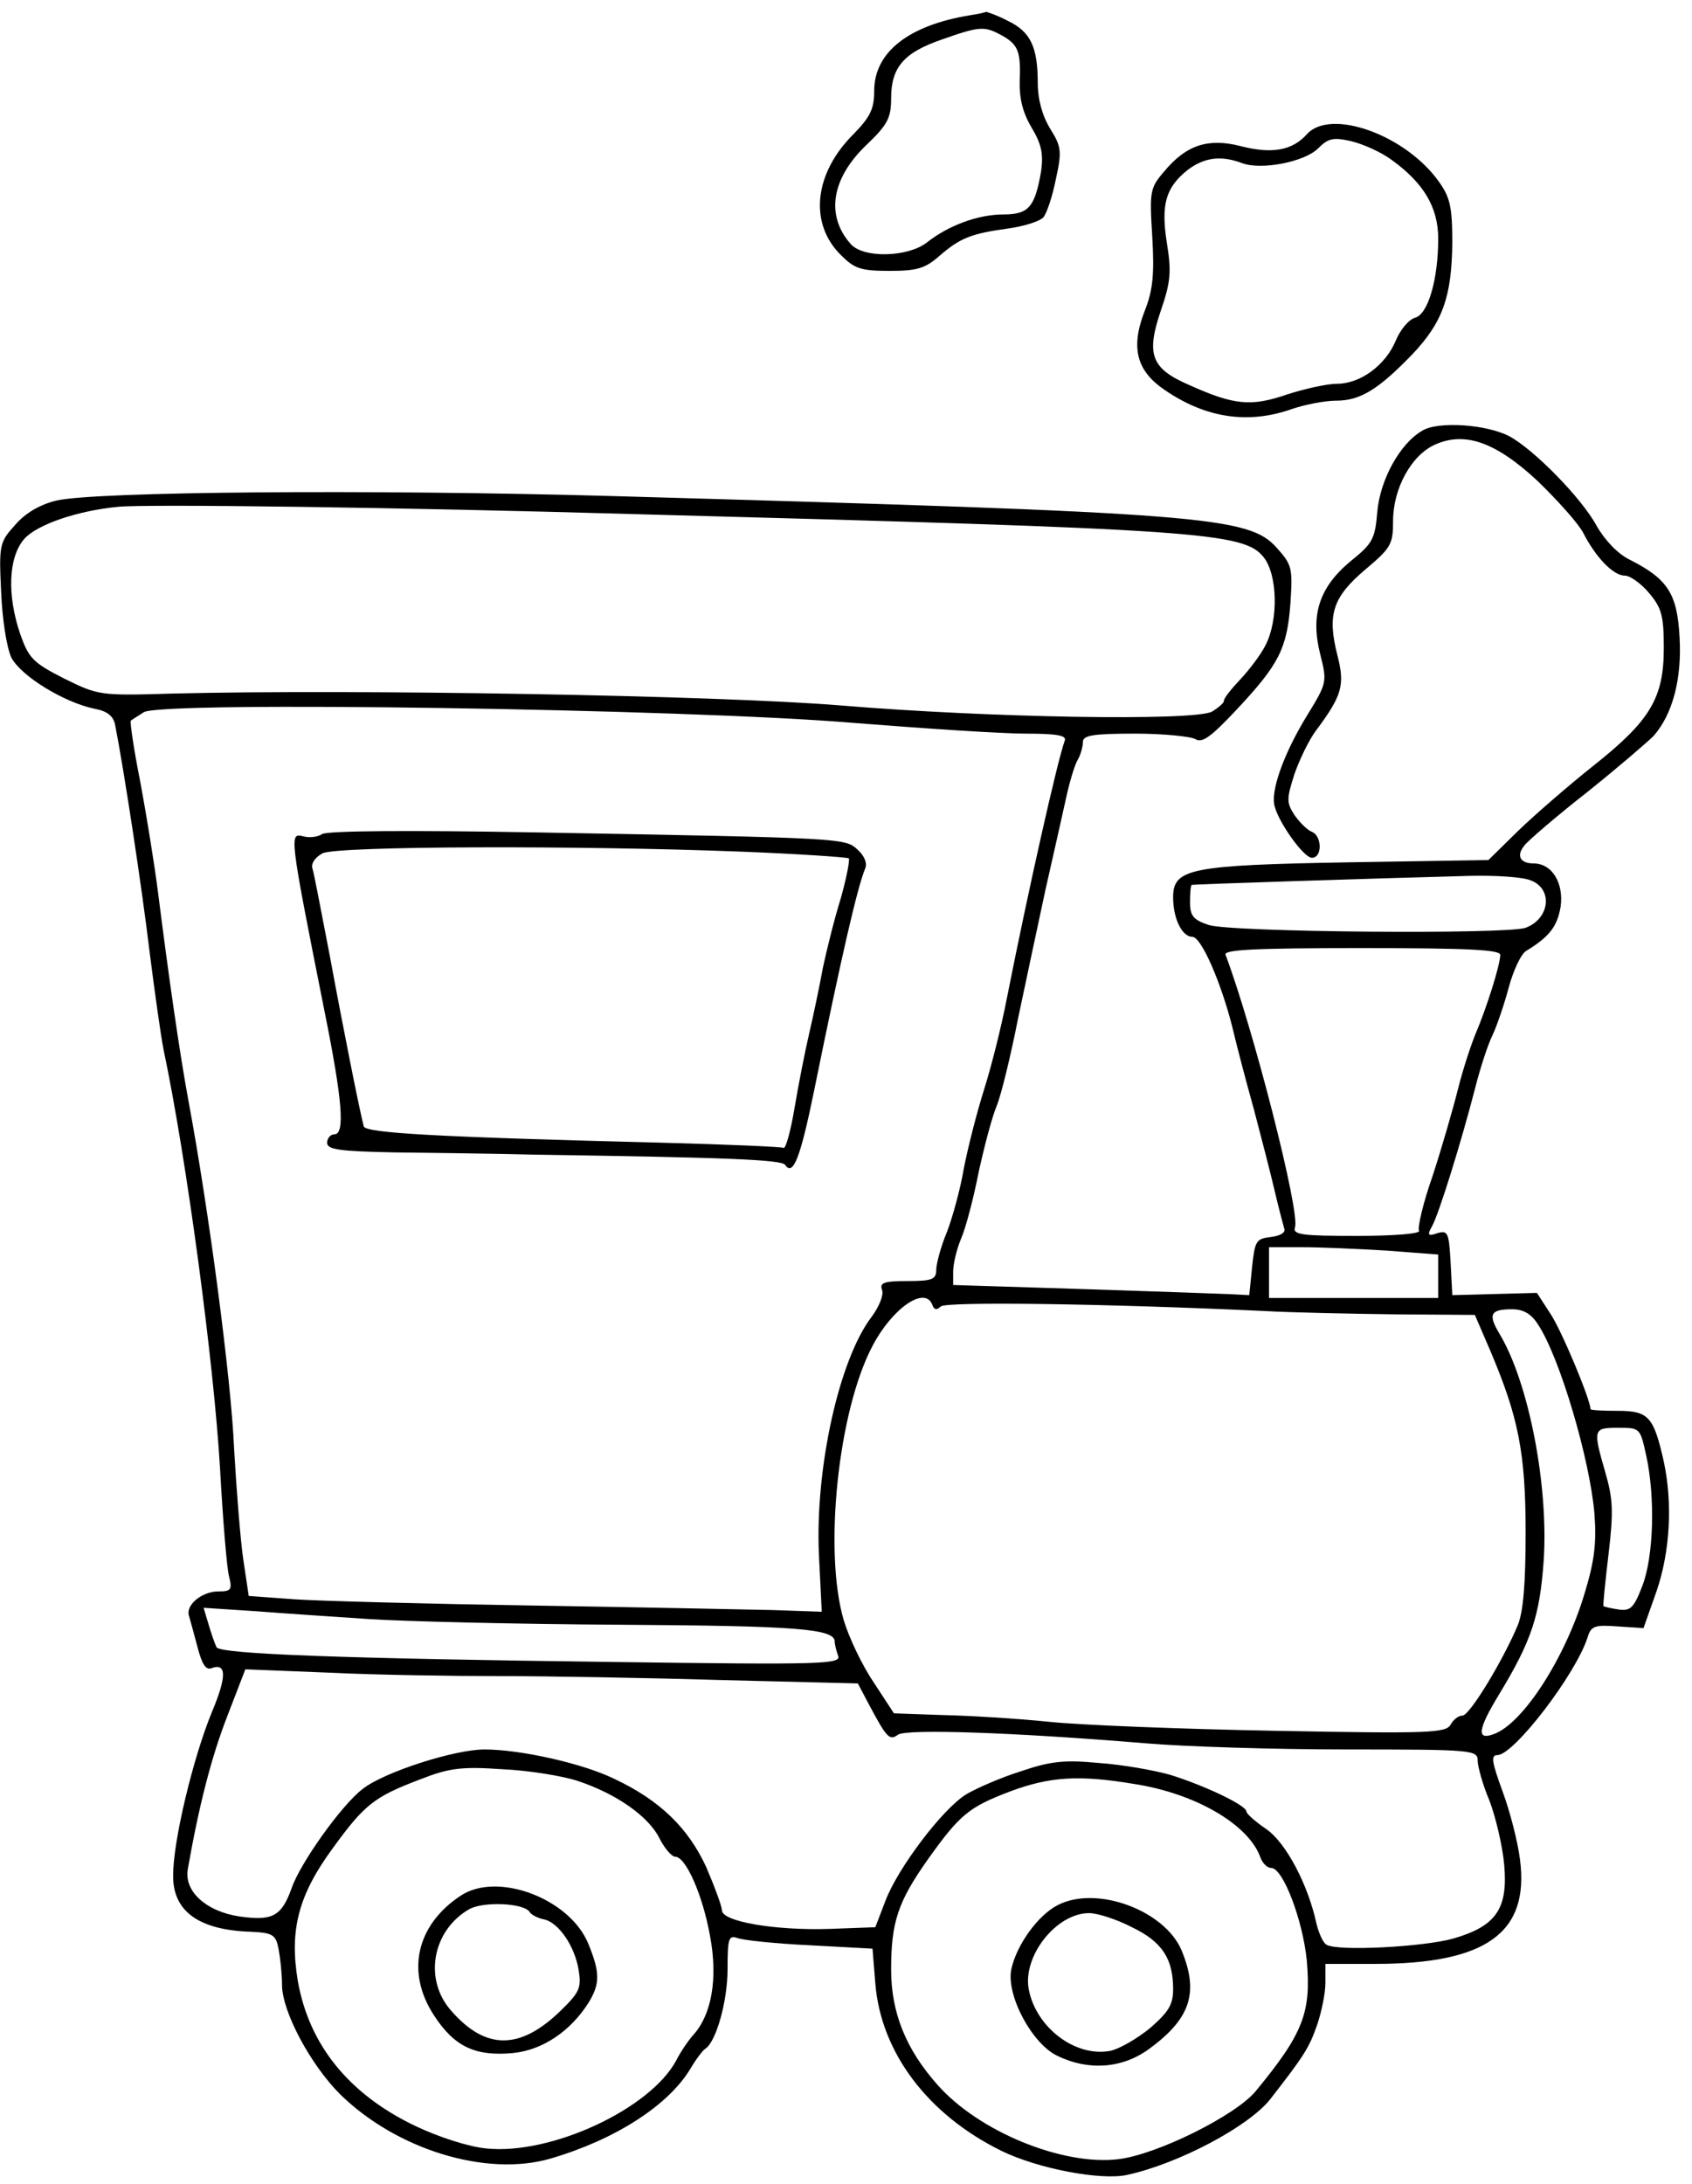 <?xml version="1.0" standalone="no"?><!DOCTYPE svg PUBLIC "-//W3C//DTD SVG 20010904//EN"  "http://www.w3.org/TR/2001/REC-SVG-20010904/DTD/svg10.dtd"><svg version="1.0" xmlns="http://www.w3.org/2000/svg" width="300pt" height="387pt" viewBox="0 0 300 387" preserveAspectRatio="xMidYMid meet"><g transform="translate(0,387) scale(0.1,-0.1)" fill="#000000" stroke="none"><path d="M1720 3843 c-110 -18 -170 -66 -170 -134 0 -32 -7 -46 -36 -76 -71 -70 -80 -159 -23 -215 24 -24 35 -28 86 -28 48 0 63 4 88 26 37 32 56 40 122 49 29 4 57 13 63 20 6 7 16 37 22 67 11 50 10 58 -10 90 -14 23 -22 52 -22 81 0 64 -13 91 -53 110 -19 10 -37 16 -39 16 -1 -1 -14 -4 -28 -6z m53 -34 c32 -17 37 -29 35 -80 -1 -33 5 -58 21 -85 18 -30 21 -47 17 -77 -11 -64 -22 -77 -67 -77 -44 0 -97 -19 -136 -50 -34 -26 -113 -28 -135 -2 -44 50 -34 115 27 174 39 37 45 49 45 84 0 55 23 81 90 104 65 23 75 24 103 9z"/><path d="M2317 3632 c-26 -29 -62 -35 -117 -21 -58 15 -97 2 -136 -45 -25 -29 -26 -35 -21 -115 4 -68 1 -95 -13 -131 -26 -66 -15 -107 35 -141 73 -50 148 -61 225 -34 23 8 59 15 79 15 43 0 75 20 135 82 54 57 70 102 71 198 0 63 -4 80 -23 107 -59 84 -193 132 -235 85z m150 -45 c57 -41 83 -84 83 -140 0 -72 -18 -134 -41 -140 -11 -3 -26 -21 -34 -40 -18 -44 -63 -77 -104 -77 -18 0 -58 -9 -89 -19 -64 -22 -94 -19 -174 17 -67 29 -76 54 -50 131 18 52 19 70 11 120 -11 69 -2 99 37 130 29 22 59 26 96 12 34 -13 111 2 135 26 18 18 27 20 58 13 21 -5 53 -19 72 -33z"/><path d="M2522 3107 c-40 -23 -75 -87 -80 -144 -4 -48 -8 -56 -48 -88 -55 -46 -71 -95 -53 -165 12 -48 12 -50 -23 -107 -40 -65 -63 -128 -59 -157 4 -28 52 -96 67 -96 19 0 18 39 0 46 -8 3 -22 17 -31 30 -14 22 -14 28 0 72 9 26 26 61 38 77 47 63 52 81 38 135 -18 71 -8 102 50 151 45 38 49 44 49 86 0 57 32 116 74 135 53 24 108 5 183 -65 35 -34 71 -74 80 -91 22 -43 53 -76 74 -76 9 0 29 -14 43 -31 22 -26 26 -40 26 -97 0 -89 -24 -129 -125 -209 -44 -35 -104 -87 -133 -115 l-53 -52 -247 -4 c-282 -5 -312 -11 -312 -62 0 -38 16 -70 34 -70 16 0 51 -81 71 -160 7 -30 24 -95 38 -145 13 -49 30 -115 37 -145 7 -30 15 -60 17 -67 3 -7 -7 -13 -24 -15 -26 -3 -28 -7 -33 -53 l-5 -50 -40 2 c-22 1 -140 5 -262 9 l-223 7 0 24 c0 13 6 39 14 58 8 18 22 71 31 117 10 46 24 99 32 118 8 19 25 89 38 155 14 66 36 170 49 230 14 61 30 133 36 160 6 28 15 58 20 67 6 10 10 25 10 33 0 12 17 15 93 15 50 0 99 -5 107 -10 12 -7 28 5 73 53 75 80 89 108 95 188 4 62 3 68 -24 98 -50 56 -124 62 -1179 92 -427 12 -917 8 -985 -8 -29 -7 -55 -22 -73 -43 -28 -31 -29 -35 -25 -119 2 -49 10 -99 18 -116 17 -33 94 -80 148 -91 22 -4 33 -13 36 -28 16 -81 48 -292 61 -401 9 -71 20 -150 25 -175 41 -194 89 -554 100 -740 5 -91 12 -177 16 -193 6 -24 4 -27 -19 -27 -29 0 -58 -24 -52 -43 2 -7 9 -32 15 -55 8 -31 15 -42 25 -38 27 10 27 -15 1 -77 -34 -82 -70 -233 -69 -292 0 -62 46 -95 137 -98 40 -2 45 -5 50 -31 3 -16 6 -44 6 -63 0 -47 50 -141 103 -194 100 -98 259 -147 373 -114 113 33 208 93 248 159 10 17 22 33 27 36 19 13 39 84 39 141 0 54 2 60 17 55 9 -4 67 -10 129 -13 l111 -6 5 -62 c10 -122 93 -232 223 -296 65 -32 177 -53 223 -43 92 20 216 86 254 134 60 77 69 91 83 131 8 23 15 57 15 75 l0 34 88 0 c197 0 274 55 257 185 -4 32 -18 86 -31 121 -19 52 -21 64 -9 64 29 0 139 143 160 209 6 20 13 22 53 19 l46 -3 23 65 c24 70 29 155 13 230 -18 80 -27 90 -82 90 -26 0 -48 1 -48 3 0 17 -52 141 -71 169 l-24 37 -75 -2 -75 -2 -3 58 c-3 53 -5 57 -23 52 -17 -6 -19 -4 -10 12 12 21 52 150 76 243 9 36 23 79 31 95 8 17 21 55 29 85 8 30 22 60 31 65 41 25 55 43 61 78 6 42 -15 77 -48 77 -24 0 -31 14 -16 32 7 9 57 52 112 95 55 44 107 89 117 99 34 39 50 101 46 174 -4 78 -21 104 -88 138 -21 10 -44 34 -59 60 -27 50 -112 136 -155 159 -40 21 -126 27 -154 10z m-1397 -148 c1007 -27 1081 -32 1116 -77 24 -31 26 -110 3 -155 -9 -18 -30 -45 -45 -61 -16 -17 -29 -33 -29 -38 0 -4 -10 -12 -21 -19 -33 -17 -395 -11 -659 11 -221 18 -863 29 -1185 21 -129 -4 -131 -3 -192 27 -55 28 -62 36 -77 78 -24 70 -21 137 7 169 22 25 93 50 167 57 51 5 502 -1 915 -13z m389 -370 c126 -10 262 -19 304 -19 55 0 73 -3 70 -12 -13 -35 -65 -266 -103 -458 -9 -47 -27 -119 -40 -160 -13 -41 -29 -104 -36 -140 -6 -36 -20 -87 -30 -113 -11 -26 -19 -57 -19 -67 0 -17 -7 -20 -51 -20 -42 0 -50 -3 -45 -16 3 -9 -5 -29 -19 -48 -57 -75 -100 -267 -93 -421 l5 -101 -86 3 c-47 1 -239 5 -426 8 -187 3 -377 8 -422 11 l-82 6 -10 67 c-5 36 -12 124 -16 195 -5 121 -45 424 -81 616 -16 87 -35 220 -54 370 -6 47 -20 134 -31 193 -12 60 -19 109 -17 110 1 1 12 8 23 15 32 20 962 6 1259 -19z m1200 -279 c40 -15 34 -68 -9 -84 -32 -12 -524 -8 -562 5 -27 9 -33 16 -33 40 0 16 1 30 3 31 2 1 305 11 494 16 45 1 93 -2 107 -8z m-54 -132 c0 -18 -25 -96 -43 -138 -8 -19 -23 -64 -32 -100 -9 -36 -29 -105 -45 -154 -17 -48 -27 -92 -24 -97 3 -5 -44 -9 -110 -9 -97 0 -114 2 -110 15 10 25 -74 353 -123 483 -4 9 48 12 241 12 190 0 246 -3 246 -12z m-202 -524 l92 -7 0 -38 0 -39 -150 0 -150 0 0 45 0 45 58 0 c33 0 100 -3 150 -6z m-805 -96 c3 -9 8 -10 15 -3 10 9 293 5 572 -8 52 -3 158 -5 235 -6 l140 -1 28 -65 c49 -116 62 -179 62 -320 0 -90 -4 -141 -14 -165 -25 -60 -85 -160 -98 -160 -7 0 -16 -7 -21 -16 -8 -15 -40 -16 -308 -11 -164 3 -346 10 -404 16 -58 6 -143 11 -190 12 l-85 3 -36 55 c-21 31 -44 80 -53 110 -36 122 -10 371 51 486 35 67 93 107 106 73z m1074 -35 c39 -59 92 -240 100 -335 4 -52 0 -84 -17 -140 -34 -115 -110 -233 -162 -251 -30 -11 -28 8 9 69 59 97 73 141 80 238 9 135 -27 317 -78 402 -21 35 -17 44 22 44 20 0 34 -8 46 -27z m192 -233 c16 -74 13 -178 -7 -230 -15 -39 -21 -45 -42 -42 -14 2 -26 5 -27 6 -1 1 3 42 9 92 9 76 8 98 -6 146 -22 76 -21 78 23 78 39 0 39 0 50 -50z m-2264 -289 c61 -4 260 -9 444 -10 314 -2 381 -7 381 -30 0 -5 3 -17 6 -25 6 -15 -29 -16 -397 -11 -479 6 -697 14 -705 26 -3 6 -9 23 -14 40 l-9 30 92 -6 c51 -4 142 -10 202 -14z m230 -101 c83 0 259 -3 393 -7 l243 -6 19 -36 c32 -60 37 -66 52 -55 14 11 209 4 438 -15 69 -6 230 -11 358 -11 224 0 232 -1 232 -20 0 -10 9 -43 21 -71 11 -29 23 -80 26 -113 7 -78 -14 -109 -90 -131 -53 -15 -206 -23 -225 -11 -6 3 -14 21 -18 38 -15 69 -54 143 -89 167 -19 13 -35 27 -35 31 0 11 -74 46 -135 65 -28 8 -84 18 -126 21 -63 6 -87 3 -140 -15 -35 -11 -78 -30 -95 -40 -42 -25 -122 -131 -144 -189 l-18 -47 -82 -3 c-96 -3 -190 13 -190 33 0 7 -13 42 -28 77 -32 69 -82 118 -163 156 -55 27 -166 52 -230 52 -53 0 -178 -40 -216 -70 -38 -29 -111 -132 -126 -176 -18 -50 -34 -58 -92 -50 -60 9 -99 45 -92 84 20 114 42 199 70 271 l32 83 150 -6 c83 -4 218 -6 300 -6z m140 -186 c69 -23 125 -63 144 -101 9 -18 22 -33 28 -33 19 0 49 -68 62 -141 14 -74 3 -138 -29 -174 -10 -11 -24 -32 -31 -46 -46 -86 -222 -168 -337 -156 -31 3 -84 20 -126 40 -117 56 -188 143 -208 257 -15 90 1 152 62 235 56 77 73 91 155 122 51 20 73 23 145 18 47 -2 108 -12 135 -21z m985 -5 c111 -17 205 -73 225 -131 4 -10 12 -18 19 -18 21 0 56 -93 63 -164 8 -92 -6 -129 -91 -232 -36 -43 -175 -112 -243 -120 -99 -12 -248 49 -321 132 -56 63 -82 128 -82 204 0 84 12 120 65 195 57 80 73 93 147 121 70 26 122 29 218 13z"/><path d="M571 2392 c-7 -5 -22 -7 -33 -4 -25 6 -26 8 38 -313 31 -154 36 -215 17 -215 -7 0 -13 -7 -13 -15 0 -12 21 -15 118 -17 64 -1 176 -2 247 -4 346 -5 440 -9 447 -18 14 -21 27 11 52 134 48 236 76 357 90 391 4 9 -1 22 -13 33 -23 21 -18 21 -571 31 -223 4 -370 3 -379 -3z m741 -31 c103 -4 190 -10 193 -12 2 -3 -4 -34 -14 -70 -11 -35 -25 -91 -32 -124 -6 -33 -17 -85 -24 -115 -7 -30 -19 -90 -26 -132 -7 -42 -16 -75 -20 -72 -4 2 -99 6 -210 9 -398 10 -530 17 -534 29 -7 26 -36 171 -60 301 -15 77 -28 147 -31 156 -3 9 5 20 18 27 27 13 454 14 740 3z"/><path d="M817 511 c-79 -52 -98 -136 -47 -213 36 -55 73 -72 139 -66 53 5 103 39 135 90 20 33 20 53 -1 104 -33 80 -161 128 -226 85z m122 -29 c3 -5 15 -11 25 -13 26 -5 55 -47 62 -90 5 -31 2 -39 -32 -72 -72 -70 -133 -70 -194 0 -49 55 -34 142 32 180 25 14 97 11 107 -5z"/><path d="M1875 494 c-35 -18 -73 -71 -82 -114 -9 -46 37 -132 82 -153 56 -27 115 -22 162 12 74 54 89 100 58 175 -30 71 -151 116 -220 80z m132 -39 c54 -26 73 -56 73 -110 0 -27 -8 -40 -40 -68 -23 -19 -54 -37 -71 -41 -62 -12 -132 41 -145 109 -11 59 49 135 107 135 15 0 49 -11 76 -25z"/></g></svg>